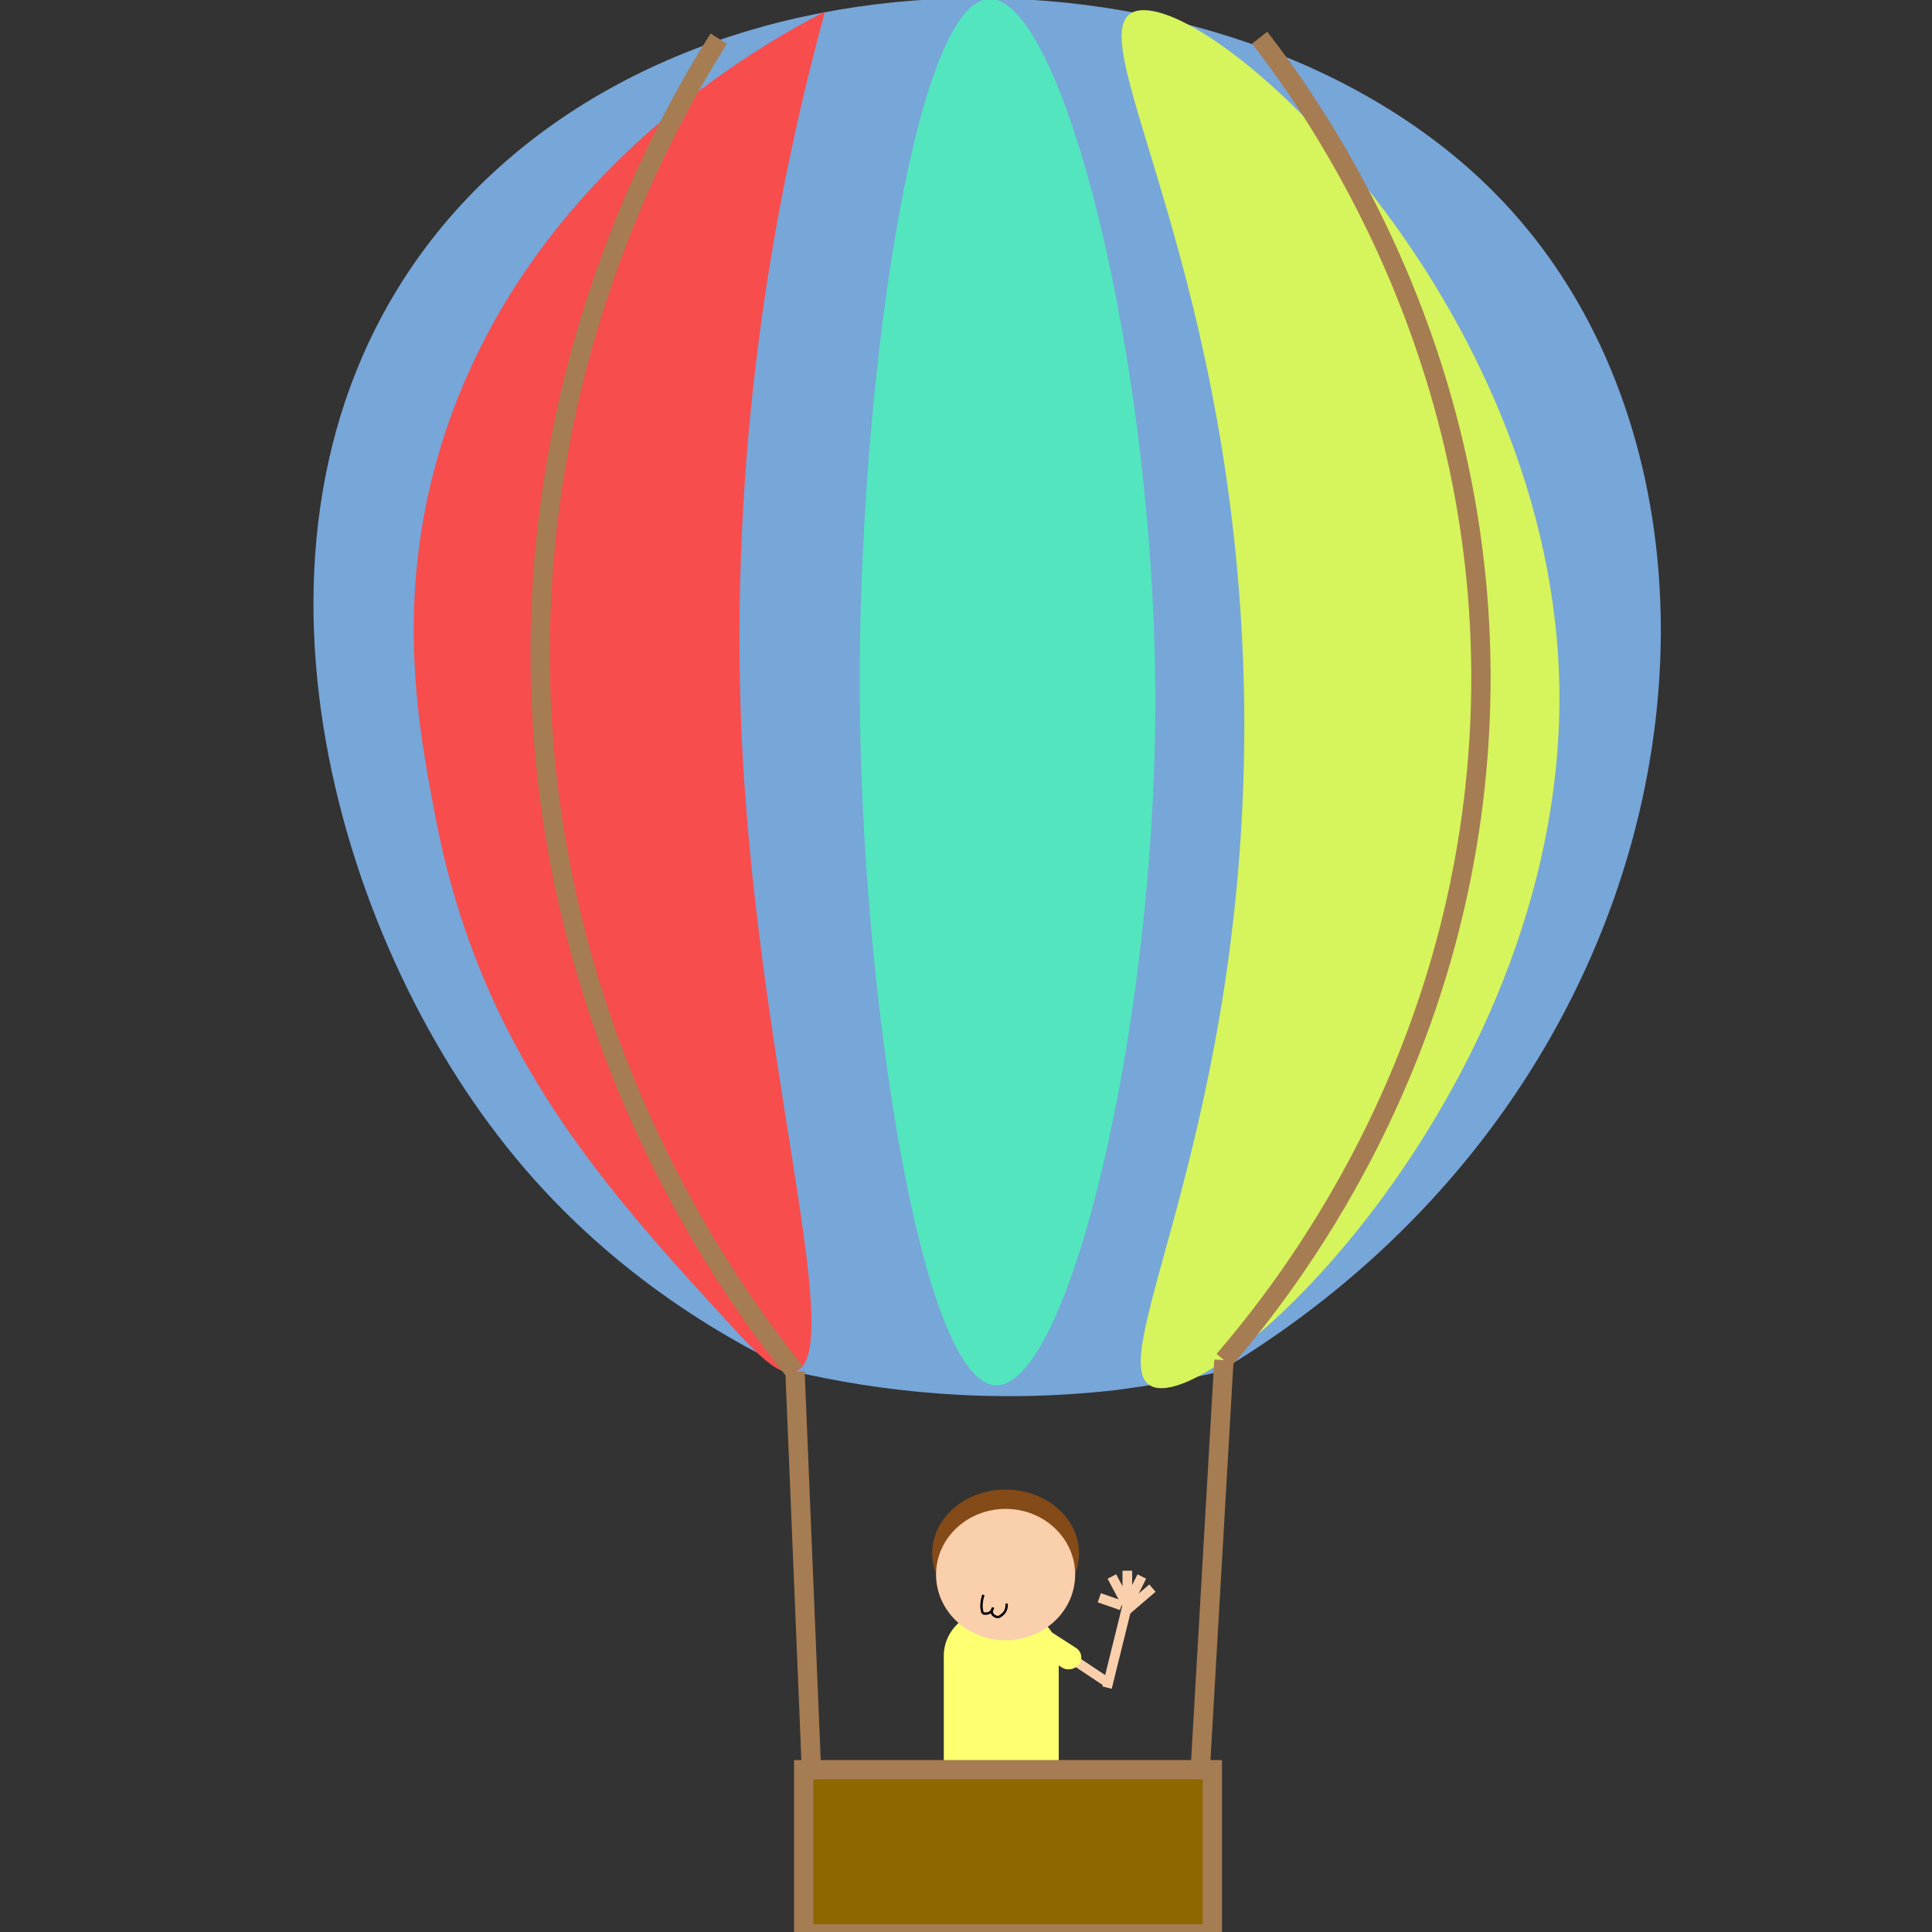 <?xml version="1.0" encoding="utf-8"?>
<!-- Generator: Adobe Illustrator 21.1.0, SVG Export Plug-In . SVG Version: 6.00 Build 0)  -->
<svg version="1.1" xmlns="http://www.w3.org/2000/svg" xmlns:xlink="http://www.w3.org/1999/xlink" x="0px" y="0px"
	 viewBox="0 0 200 200" style="enable-background:new 0 0 200 200;" xml:space="preserve">
<rect x="0" y="0" width="200" height="200" fill="#333333" stroke="none"/>
<style type="text/css">
	.st0{display:none;}
	.st1{display:inline;fill:#FF6B54;}
	.st2{display:inline;fill:#721E1A;}
	.st3{display:inline;fill:#AA2315;}
	.st4{display:inline;fill:#89372F;}
	.st5{display:inline;fill:#63430A;}
	.st6{display:inline;fill:#91B8DB;}
	.st7{display:inline;fill:#77A6C9;}
	.st8{fill:none;stroke:#FACFAC;stroke-miterlimit:10;}
	.st9{fill:#FEFF71;}
	.st10{fill:#844A18;}
	.st11{fill:#FACFAC;}
	.st12{fill:none;stroke:#000000;stroke-width:0.25;stroke-miterlimit:10;}
	.st13{fill:#77A6D8;}
	.st14{fill:#F74D4D;}
	.st15{fill:#53E5BE;}
	.st16{fill:#D6F45B;}
	.st17{fill:none;stroke:#A67C52;stroke-width:2;stroke-miterlimit:10;}
	.st18{fill:#8E6700;stroke:#A67C52;stroke-width:2;stroke-miterlimit:10;}
</style>
<g id="Слой_1" class="st0">
	<path id="Серый_46_" class="st1" d="M195.9,88.5c-15.3-8.3-30.7-16.7-46-25C104.2,88.8,58.6,114,12.9,139.3
		c15.3,8.3,30.7,16.7,46,25C104.6,139,150.2,113.7,195.9,88.5z"/>
	<path id="Серый_49_" class="st2" d="M149.9,63.5c-3.4-8.9-6.8-17.8-10.2-26.8c-8.8,3.8-17.6,7.6-26.4,11.5
		c-6.7-4.7-13.4-9.4-20-14.1l-70.6,39c-6.2,12-12.4,23.9-18.6,35.9c2.9,10.1,5.9,20.2,8.8,30.3C58.6,114,104.2,88.8,149.9,63.5z"/>
	<path id="Серый_53_" class="st3" d="M185.7,61.7c-15.3-8.3-30.7-16.7-46-25c-8.8,3.8-17.6,7.6-26.4,11.5
		c15.3,8.3,30.7,16.7,46,25C168.1,69.4,176.9,65.5,185.7,61.7z"/>
	<path id="Серый_47_" class="st4" d="M195.9,88.5c-3.4-8.9-6.8-17.8-10.2-26.8c-8.8,3.8-17.6,7.6-26.4,11.5
		c-6.7-4.7-13.4-9.4-20-14.1l-70.6,39c-6.2,12-12.4,23.9-18.6,35.9c2.9,10.1,5.9,20.2,8.8,30.3C104.6,139,150.2,113.7,195.9,88.5z"
		/>
	<path id="Серый_48_" class="st3" d="M139.3,59.1c-15.3-8.3-30.7-16.7-46-25c-23.5,13-47,26-70.6,39c15.3,8.3,30.7,16.7,46,25
		C92.2,85.1,115.8,72.1,139.3,59.1z"/>
	<path id="Серый_51_" class="st3" d="M68.7,98.1c-15.3-8.3-30.7-16.7-46-25c-6.2,12-12.4,23.9-18.6,35.9
		c15.3,8.3,30.7,16.7,46,25C56.3,122,62.5,110.1,68.7,98.1z"/>
	<path id="Серый_52_" class="st3" d="M50.1,134c-15.3-8.3-30.7-16.7-46-25c2.9,10.1,5.9,20.2,8.8,30.3
		c15.3,8.3,30.7,16.7,46,25C56,154.2,53.1,144.1,50.1,134z"/>
	<path class="st5" d="M99.3,141.9c3.9,10.3-4.1,23.1-15.1,23.9c-8.7,0.7-17.7-6.3-18.5-16c-0.7-8.6,5.2-16.7,13.8-18.5
		C88.1,129.5,96.6,134.6,99.3,141.9z"/>
	<path class="st5" d="M184.7,97.1c3.9,10.3-4.1,23.1-15.1,23.9c-8.7,0.7-17.7-6.3-18.5-16c-0.7-8.6,5.2-16.7,13.8-18.5
		C173.5,84.6,181.9,89.8,184.7,97.1z"/>
</g>
<g id="Слой_2" class="st0">
	<path class="st6" d="M169.3,174.1c-7.2-4.1-14.3-8.2-21.5-12.3c-20.7-11.8-36.4-20.6-40.3-22.8c-15.6-8.8-35.7-19.9-59.5-32.8
		c0.3-3,1.7-13.9,10.6-21.7c2.1-1.9,8-7.3,16.1-6.8c9.6,0.6,17.8,5.9,22.5,13.6c7-6.3,16.3-9.8,26.4-9.2
		c17.5,1.1,31.2,14.5,33.3,31.3c0.6,0,1.2,0,1.8,0.1c19.8,1.3,34.9,16.3,33.8,33.5C191.7,159.7,182.2,170.1,169.3,174.1z"/>
	<path class="st7" d="M128.8,122.3c-7.2-4.1-14.3-8.2-21.5-12.3C86.7,98.2,71,89.4,67,87.2C51.4,78.4,31.3,67.3,7.4,54.4
		c0.3-3,1.7-13.9,10.6-21.7c2.1-1.9,8-7.3,16.1-6.8c9.6,0.6,17.8,5.9,22.5,13.6c7-6.3,16.3-9.8,26.4-9.2
		c17.5,1.1,31.2,14.5,33.3,31.3c0.6,0,1.2,0,1.8,0.1c19.8,1.3,34.9,16.3,33.8,33.5C151.2,107.9,141.7,118.3,128.8,122.3z"/>
</g>
<g id="Слой_8">
	<line class="st8" x1="110.5" y1="171.4" x2="114.7" y2="174.2"/>
	<line class="st8" x1="116.7" y1="166.2" x2="114.6" y2="174.7"/>
	<line class="st8" x1="116.7" y1="162.6" x2="116.7" y2="166.2"/>
	<line class="st8" x1="115.1" y1="163.2" x2="116.7" y2="166.2"/>
	<line class="st8" x1="118.2" y1="163.2" x2="116.7" y2="166.2"/>
	<line class="st8" x1="113.8" y1="165.4" x2="116.1" y2="166.2"/>
	<line class="st8" x1="119.3" y1="164.4" x2="116.5" y2="166.8"/>
	<path class="st9" d="M105,192.5h-2.7c-2.5,0-4.6-2.1-4.6-4.6v-16.5c0-2.5,2.1-4.6,4.6-4.6h2.7c2.5,0,4.6,2.1,4.6,4.6v16.5
		C109.6,190.4,107.5,192.5,105,192.5z"/>
	<path class="st9" d="M109.9,172.6l-2.8-1.8c-0.6-0.4-0.7-1.2-0.3-1.7l0,0c0.4-0.6,1.2-0.7,1.8-0.3l2.8,1.8c0.6,0.4,0.7,1.2,0.3,1.7
		l0,0C111.3,172.8,110.5,173,109.9,172.6z"/>
	<ellipse class="st10" cx="104.1" cy="160.8" rx="7.6" ry="6.6"/>
	<ellipse class="st11" cx="104.1" cy="163" rx="7.2" ry="6.8"/>
	<path class="st12" d="M101.8,165.1c-0.1,0.3-0.2,0.7-0.2,1.2c0,0.3,0.1,0.5,0.1,0.7"/>
	<path class="st12" d="M101.7,167c0.1,0,0.3,0.1,0.6,0c0.4-0.1,0.5-0.6,0.5-0.6"/>
	<path class="st12" d="M102.7,166.6c0,0.1-0.1,0.2,0,0.4c0.1,0.3,0.5,0.4,0.6,0.4"/>
	<path class="st12" d="M103.3,167.4c0.1,0,0.3-0.1,0.5-0.3c0.5-0.4,0.4-1.1,0.4-1.1"/>
</g>
<g id="Слой_3">
	<path class="st13" d="M82.3,142c8.6,2,20.1,3.4,33.2,1.9c3.8-0.5,7.4-1.1,10.7-1.9c49.5-29.6,57.3-89.5,30.7-119.7
		C131.8-6.3,73.8-9.2,46.4,22.7c-24.3,28.4-13.1,71.1,5.1,94.8C61.5,130.6,73.8,138,82.3,142z"/>
</g>
<g id="Слой_6">
</g>
<g id="Слой_5">
	<path class="st14" d="M85.4,1.2c-4.5,16.5-9.4,40.6-8.8,69.7c0.7,35.8,11.5,69.2,5.7,71.1c-1.5,0.5-3.5-1.4-6-4.1
		c-13.6-14.8-26.5-28.8-31.2-53.2c-1.7-8.9-4.4-22.5,0.6-38.7C54.4,17.9,79.2,4.4,85.4,1.2z"/>
	<path class="st15" d="M102.4-0.1C94.6,0.1,88.8,40.7,89,72.2c0.2,31,6.4,71,14.1,71.2c7.5,0.2,16.4-36.8,16.5-70.2
		C119.7,37.9,110-0.4,102.4-0.1z"/>
	<path class="st16" d="M117.2,1.3c-5.4,2.8,11,27.3,11.6,71.6c0.5,43.7-14.9,68.1-9.6,70.6c6.8,3.2,43.5-31.6,42.2-73.4
		C160.1,29.7,124-2.1,117.2,1.3z"/>
</g>
<g id="Слой_7">
</g>
<g id="Слой_4">
	<line class="st17" x1="82.3" y1="142" x2="84" y2="183.2"/>
	<line class="st17" x1="126.7" y1="140.8" x2="124.3" y2="182.3"/>
	<rect x="83.2" y="183.2" class="st18" width="42.3" height="17"/>
	<path class="st17" d="M74.4,4C68.6,13.2,54.7,38,56,72.2c1.5,36.6,19.6,61.5,26.3,69.8"/>
	<path class="st17" d="M126.7,140.8c6.1-7.1,24.9-30.5,26.5-65.9c1.7-37.7-17.3-63.9-22.8-71"/>
</g>
</svg>
